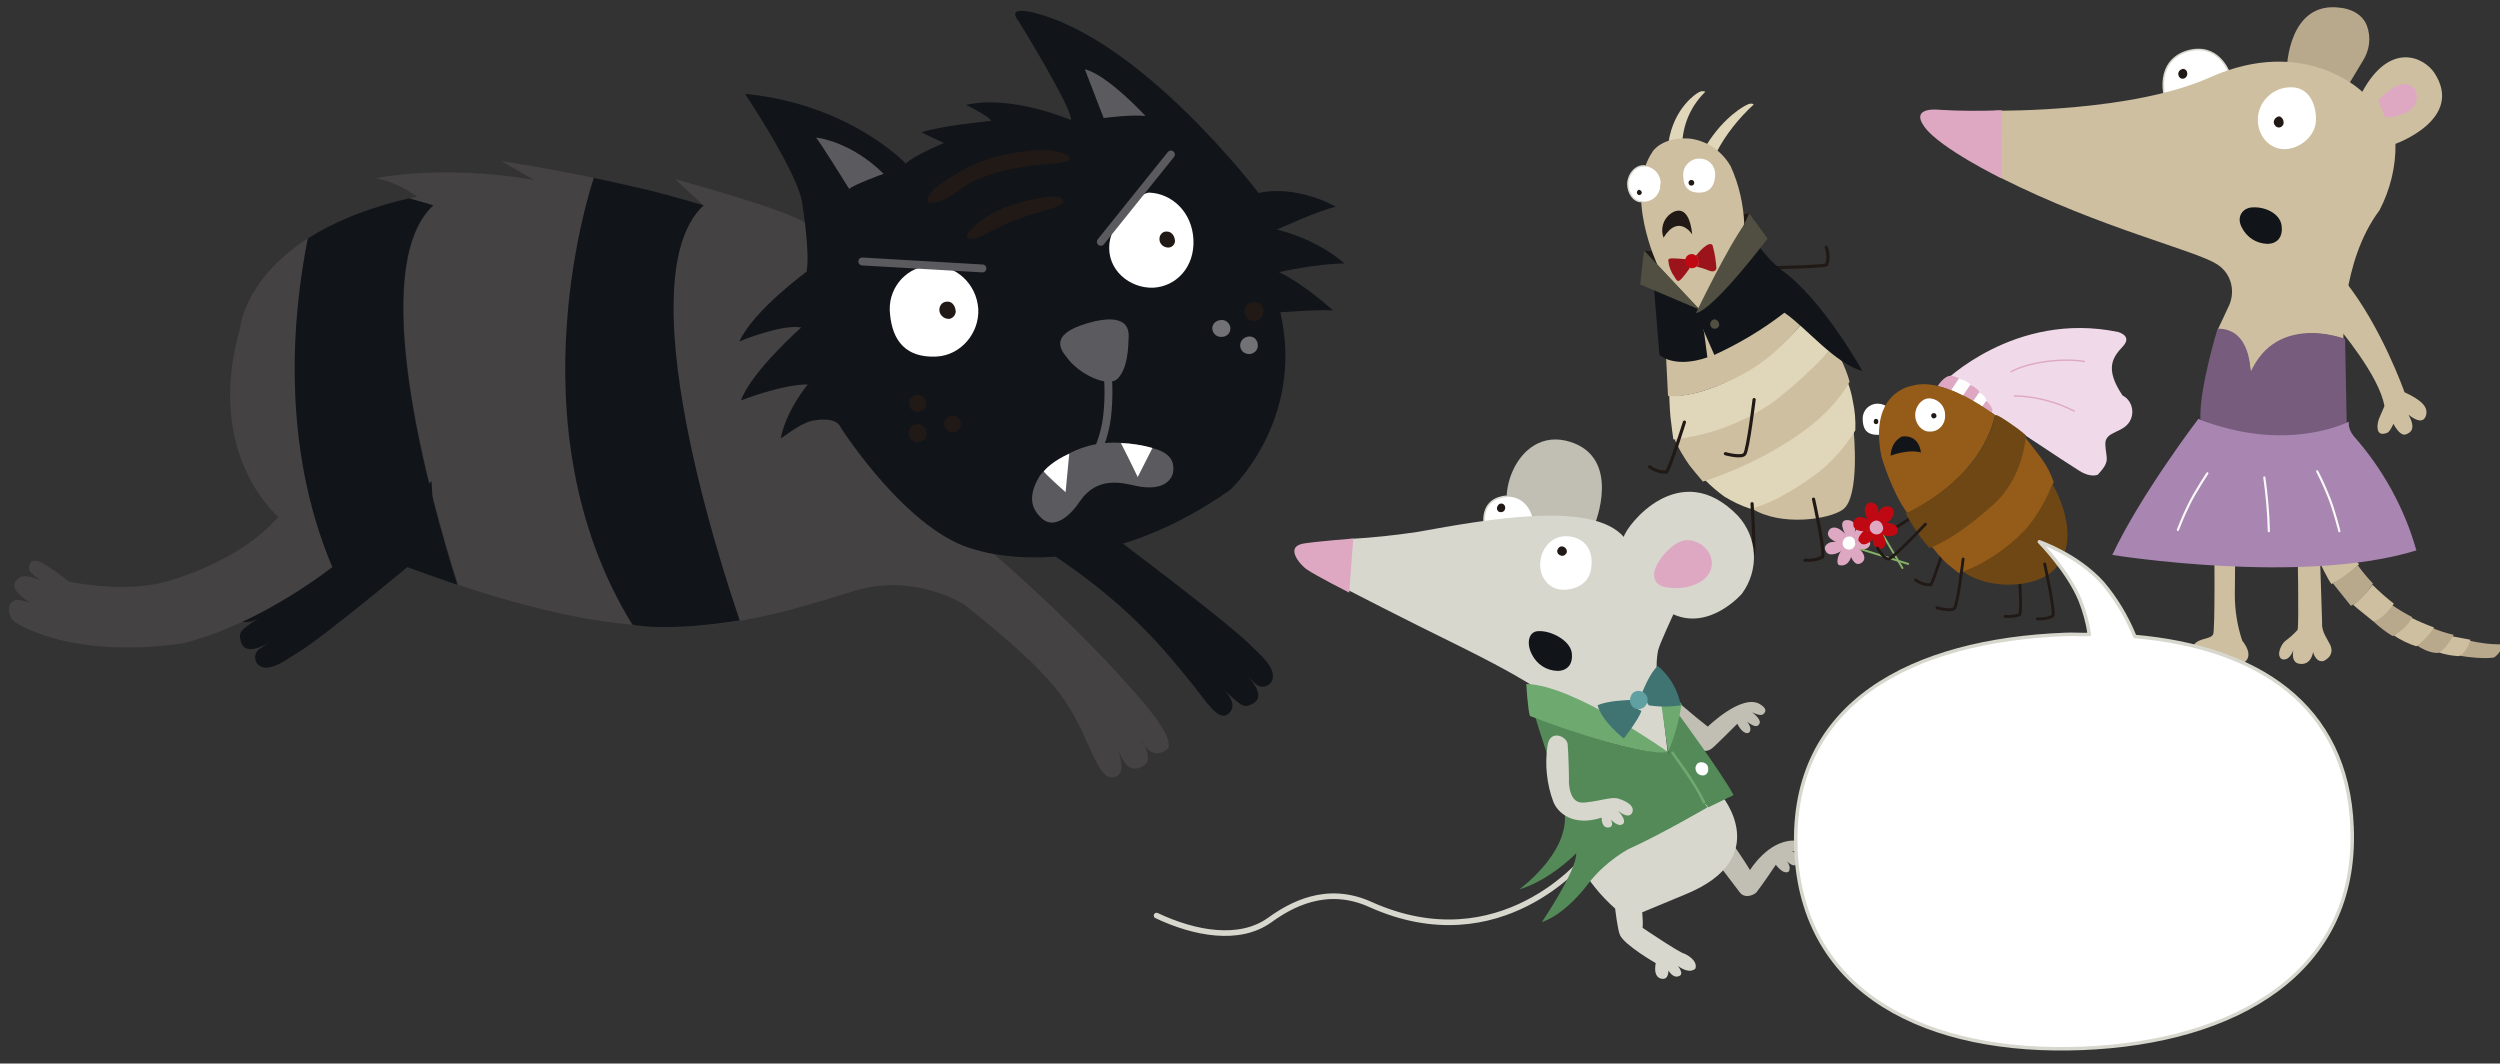 <?xml version="1.0" encoding="utf-8"?>
<!-- Generator: Adobe Illustrator 26.2.1, SVG Export Plug-In . SVG Version: 6.00 Build 0)  -->
<svg version="1.1" id="Capa_1" xmlns="http://www.w3.org/2000/svg" xmlns:xlink="http://www.w3.org/1999/xlink" x="0px" y="0px"
	 viewBox="0 0 610 259.5" style="enable-background:new 0 0 610 259.5;" xml:space="preserve">
<rect x="0" y="0" width="610" height="259.5" fill="#333333" stroke="none"/>
<style type="text/css">
	.st0{fill:#E0D6B9;}
	.st1{fill:#CDBF9F;}
	.st2{fill:none;stroke:#211915;stroke-width:0.78;stroke-linecap:round;}
	.st3{fill:#211915;}
	.st4{fill:#111419;}
	.st5{fill:#504F41;}
	.st6{fill:#FFFFFF;}
	.st7{fill:none;stroke:#D7D7CE;stroke-width:0.36;stroke-linecap:round;}
	.st8{fill:#9C141B;}
	.st9{fill:#BF0811;}
	.st10{fill:#444242;}
	.st11{fill:#5B5B5F;}
	.st12{fill:none;stroke:#5B5B5F;stroke-width:1.926;stroke-linecap:round;stroke-miterlimit:10;}
	.st13{fill:#727176;}
	.st14{fill:#B8A98D;}
	.st15{fill:none;stroke:#D7D7CE;stroke-width:0.4;}
	.st16{fill:#775C7D;}
	.st17{fill:#A886B1;}
	.st18{fill:#DEA8C3;}
	.st19{fill:none;stroke:#FBFAFB;stroke-width:0.53;stroke-linecap:round;}
	.st20{fill:none;stroke:#211915;stroke-width:0.7;stroke-linecap:round;}
	.st21{fill:none;stroke:#85B266;stroke-width:0.48;stroke-linecap:round;stroke-miterlimit:10;}
	.st22{fill:#F0DAE9;}
	.st23{fill:#6F4714;}
	.st24{fill:#945B19;}
	.st25{fill:none;stroke:#DEA8C3;stroke-width:0.35;stroke-linecap:round;}
	.st26{fill:none;stroke:#D7D7CE;stroke-width:1.37;stroke-linecap:round;stroke-miterlimit:10;}
	.st27{fill:#C1BFB3;}
	.st28{fill:none;stroke:#D7D7CE;stroke-width:0.4;stroke-linecap:round;}
	.st29{fill:#D7D7CE;}
	.st30{fill:#538A58;}
	.st31{fill:#6EAA6F;}
	.st32{fill:none;stroke:#6EAA6F;stroke-width:0.64;stroke-linecap:round;}
	.st33{fill:#3F7473;}
	.st34{fill:#61A0A2;}
	.st35{fill:#FFFFFF;stroke:#D7D7CE;stroke-width:0.853;stroke-linecap:round;stroke-linejoin:round;}
</style>
<g>
	<path class="st0" d="M407.1,34.8c1-0.6,2.3-0.7,3.4-0.3c0.3-4.6,2.3-8.9,5.6-12.1c0,0-0.8-0.5-1.9,0.3
		C414.2,22.7,408.4,26.1,407.1,34.8"/>
	<path class="st0" d="M416.3,35.5l2.5,1.7c2.3-4.4,5.4-8.3,9.1-11.7c0,0-0.5-0.6-1.9,0.2C426,25.7,420.8,28.2,416.3,35.5"/>
	<path class="st1" d="M427.3,124c7.2,4.6,19.2,2.7,22.4,0.3c4.2-3.1,2.6-19.1,2.6-19.1c-3.2,3.9-6.6,7.5-10.4,10.9
		C437,120.3,427.3,124,427.3,124"/>
	<path class="st0" d="M427,124.1c0,0,5-0.5,15.3-7.8c4.2-3,7.7-6.9,10.4-11.3c0.1-2.4-0.1-4.8-0.6-7.1c-0.3-1.9-0.9-3.8-1.6-5.6
		c0,0-5.5,9.9-13.5,14.8c-6.7,4-13.7,7.3-21,10c1.5,1.5,3.1,2.9,4.8,4.1C422.8,122.4,424.8,123.4,427,124.1"/>
	<path class="st1" d="M415.5,117.5c8.1-2.6,15.7-6.3,22.7-11c9.8-6.5,13.1-13.4,13.1-13.4c-0.5-1.9-1.3-3.7-2.1-5.5
		c-2.4-4-2.3-2.5-2.3-2.5s-8.1,8.6-16.5,14.1c-9.7,6.4-21.9,7.8-21.9,7.8c1,2.3,2.3,4.5,3.7,6.5
		C413.3,114.9,414.4,116.2,415.5,117.5"/>
	<path class="st0" d="M408.3,107.2c8.9-0.9,17.5-4.2,24.8-9.4c4.9-3.9,9.6-8.1,13.8-12.7l-7.3-6.1c-4.2,5-9.3,9.2-15,12.4
		c-11,6.2-17.3,5.1-17.3,5.1s0.1,3.3,0.3,5.3S408.3,107.2,408.3,107.2"/>
	<path class="st2" d="M411,103c0,0-3.5,11.2-4.4,12.2c-1.5,0-2.9-0.4-4.1-1.3"/>
	<path class="st2" d="M432.8,65.3c0,0,11.8-0.2,12.9-0.7c0.5-1.4,0.4-2.9-0.1-4.3"/>
	<path class="st2" d="M427.5,122.9c0,0,0.8,11.5,0.2,12.6c-1.2,0.6-4,0.4-4,0.4"/>
	<path class="st2" d="M442.5,121.8c0,0,2.9,13,2.2,14.1c-1.3,0.7-2.8,0.9-4.3,0.8"/>
	<path class="st2" d="M428,97.5c0,0-1.5,12.3-2.3,13.3s-4.7-0.1-4.7-0.1"/>
	<polygon class="st3" points="425.5,55.4 426.8,52.1 425.3,52.3 	"/>
	<polygon class="st3" points="401.2,61.2 403.6,61.3 404.6,64.9 	"/>
	<path class="st1" d="M407,96.6c0,0,6.1,1.2,18.6-5.5c8.2-4.4,14-12.2,14-12.2l-6.8-7.3c0,0-4.4-0.2-14,5.2
		c-10.5,5.9-12.5,5.9-12.5,5.9L407,96.6z"/>
	<path class="st4" d="M413.8,76.4l4.5,10.2c6.1-2.8,11.8-6.2,17.1-10.3c5.3,3.6,12.4,12.5,19,14.2c0,0-9.6-17.4-19.7-24.6
		c-2.1-1.7-3.9-3.6-5.5-5.8C429.3,60,417.2,75.5,413.8,76.4"/>
	<path class="st4" d="M403.6,70.7c0,0,1.1,13.3,1.3,15.9c0,0,3.5,3.4,11.7,0.6l-0.8-6.1l-1.6-6L403.6,70.7z"/>
	<path class="st1" d="M404.4,64.6c0,0-8.2-17.4-1.1-27.7c0,0,2.2-3.5,8.9-3.1c4.3,0.5,8,3.1,10.1,6.8c2,4.4,3.1,9.2,3.3,14.1
		l-11.1,20.7L404.4,64.6z"/>
	<path class="st5" d="M419.5,79.3c-0.1,0.6-0.7,1-1.3,0.9c-0.6-0.1-1-0.7-0.9-1.3s0.6-1,1.1-1C419,78,419.5,78.6,419.5,79.3"/>
	<path class="st6" d="M405.1,45c0.1,2.2-1.6,4.1-3.8,4.2c-0.1,0-0.3,0-0.4,0c-1.9,0-3.6-2.1-3.6-4.3s1.6-4.3,3.6-4.4
		c2.4,0,4.3,1.9,4.3,4.2C405.1,44.8,405.1,44.9,405.1,45"/>
	<path class="st6" d="M400.5,49.2c-1.9,0-3.3-2.1-3.3-4.3s1.8-4.7,4.2-4.4"/>
	<path class="st7" d="M400.5,49.2c-1.9,0-3.3-2.1-3.3-4.3s1.8-4.7,4.2-4.4"/>
	<path class="st6" d="M418.5,42.5c0,2.1-0.8,4.5-3.9,4.5c-3.3,0-3.9-2.2-3.9-4.4c0-2.2,1.8-3.9,3.9-3.9h0.1
		C416.9,38.7,418.5,40.4,418.5,42.5L418.5,42.5"/>
	<path class="st3" d="M412.9,57.2c0,0-3.3-5.2-7,0.8c-0.8-2.1-0.1-4.6,1.8-5.9C407.7,52.1,412,48.6,412.9,57.2"/>
	<path class="st5" d="M401.2,61.2l13.6,14.4l-14.6-6.2C400.3,69.3,400.8,62.8,401.2,61.2"/>
	<path class="st5" d="M426.8,52.1l4.5,6.1c0,0-13.1,17.4-17.5,18.2c0,0,7.8-16.2,11.9-21.7C425.6,54.6,426.1,53.6,426.8,52.1"/>
	<path class="st8" d="M411.8,63.3h-0.2H411.8c0,0-3.5-0.4-4.4-0.2c0,0-0.5,0.2-0.3,0.6c0.1,1.4,0.7,2.8,1.5,3.9
		c0.7,1.3,1.1,0.9,1.1,0.9c0.8-0.4,2.6-3.1,2.6-3.1C411.8,65.2,411.8,63.3,411.8,63.3"/>
	<path class="st8" d="M418.8,65.5c-0.1-1.9-0.4-3.7-0.9-5.5c0-0.3-0.3-0.4-0.3-0.4c-1.4-0.5-4.1,3.2-4.1,3.2l0.6-0.2
		c1.1,2.2-0.5,2.5,0,2.5c0.9,0.2,1.9,0.5,2.8,0.9C418.6,66.7,418.8,65.5,418.8,65.5"/>
	<path class="st3" d="M400.6,47c0,0.3-0.3,0.6-0.6,0.6c-0.3,0-0.6-0.3-0.6-0.6l0,0c0-0.4,0.3-0.7,0.6-0.7
		C400.3,46.4,400.6,46.7,400.6,47"/>
	<path class="st3" d="M413.4,44.6c0,0.4-0.3,0.7-0.7,0.7S412,45,412,44.6l0,0c0-0.4,0.3-0.7,0.7-0.7S413.4,44.2,413.4,44.6
		L413.4,44.6"/>
	<path class="st9" d="M411.2,63.4c0.1-0.9,0.9-1.5,1.8-1.4c0.1,0,0.2,0,0.3,0.1c0.9,0.3,1.4,1.2,1.2,2.1s-1.2,1.4-2.1,1.2
		c-0.1,0-0.2-0.1-0.4-0.2C411.4,64.9,411,64.1,411.2,63.4"/>
</g>
<g>
	<path class="st10" d="M278.3,170.6c-15.1-17.7-35.4-35.1-35.4-35.1l-14.2-7.9c0,0-30.4-69.8-31.6-72.6
		c-1.2-2.8-32.4-11.3-32.4-11.3l7,6.5c-21.9-6.9-49.4-10.9-49.4-10.9l8,4.6c-22.8-3.9-38.6-0.4-38.6-0.4c3.6,0.7,7,2.3,10.1,4.5
		c-0.6,0.1-1.3,0.3-1.9,0.4c3.3,0.9,5.9,1.7,5.9,1.7c-16.5,15.3-0.9,71,6,92.6c49.1,16.4,69,10,96.6,1.5c14.8-4.6,27,3.4,27,3.4
		c22.7,18.2,25.3,23.3,30.4,34.8c2.7,6.1,4.2,7.8,6.2,7.2c3.2-0.9,0.7-6.7,0.7-6.7c1.5,3.1,2.8,6.1,6.4,3.9c1.6-1,1-3.1,0.2-4.7
		c-0.7-0.9-1.1-1.8-1.1-1.8s0.6,0.8,1.1,1.8c1.1,1.3,2.9,2.5,5.3,0.9C287.2,181,280.5,173.2,278.3,170.6z"/>
	<path class="st4" d="M106.1,132.8c0,0-27.5,23.1-33.7,26.6c-1.7,0.9-6.9,5.3-9.5,2.7c-0.9-1-0.9-2.7,0.2-3.6l0,0l4.3-2.9
		c0,0-7.5,5.8-8.7,0.7c-0.6-2.3,0.2-2.7,6.1-6.6c0,0-5.1,4.2-7.1,0.7c-1.7-3,3.9-4.6,9.6-7.3c10.7-5.1,22.5-11.3,38-25.7
		L106.1,132.8z"/>
	<path class="st4" d="M271.8,131c0,0,28.7,21.5,33.6,26.7c1.3,1.4,6.7,5.5,4.8,8.7c-0.8,1.2-2.4,1.5-3.6,0.7l0,0l-3.8-3.6
		c0,0,7.3,6,2.7,8.3c-2.2,1.1-2.6,0.4-7.9-4.4c0,0,5.2,4,2.2,6.7c-2.5,2.2-5.3-2.8-9.3-7.7c-7.4-9.2-16.1-19.4-33.7-31.1L271.8,131z
		"/>
	<path class="st4" d="M307.1,47.1c0,0-28.9-38.2-55.7-44.2c0,0-5.8-1.4-2.9,2.2c0,0,13.4,21.7,12.8,24.2c0,0-14.5-6.3-25.6-3.7
		c0,0,5.5,2.6,6.1,3.9c0,0-12.5,1.2-17,2.8l5.5,2.6c0,0-6.9,2.8-9.3,5c0,0-13.6-14.5-39.2-17c0,0,13.6,20.4,14,27.2
		c0,0,1.9,11.5,1,16.2c0,0-12.8,9.3-16.4,17c0,0,10.4-4.3,15.1-3.4c0,0-12.2,10.8-14.7,17.8c0,0,9.9-3.9,16.3-3.9
		c0,0-5.3,6.3-6.6,13.2c3.8-2.7,6.2-4.3,8.7-4.5c0,0,4.9-0.9,6,1.9c0,0,16.5,25.9,33.1,29.8c0,0,27.8,9.4,61.9-14.7
		c0,0,18.3-16.9,12.2-43.3c0,0,10.8-0.8,12.9-0.4c0,0-6.8-6.3-13.2-9.4c0,0,9.4-2.1,15.9-2.1c0,0-5.4-5.4-16.4-8.3
		c0,0,11-5,14.3-5.5C326,50.3,316.2,45,307.1,47.1"/>
	<path class="st11" d="M269.3,28.8c0,0,6.5-0.9,10.2-0.5c0,0-9.2-10-14.8-11.4L269.3,28.8z"/>
	<path class="st11" d="M215.6,42.4c0,0-7.4,2.7-8.4,3.7c0,0-7.3-11.8-8.1-12.5C199.1,33.5,207.5,34.4,215.6,42.4"/>
	<path class="st3" d="M250.2,36.9c-7.7,1.1-12.4,2.1-22,8.9c0,0-3.3,3.4-1.3,3.6c2.3,0.3,4.2-0.9,8.5-3.9c5-3.4,13.5-5.1,21.9-5.6
		c0,0,4.9-0.3,3.4-1.8C259.7,37.1,255.5,36.1,250.2,36.9"/>
	<path class="st3" d="M247.6,49.8c0,0,11.5-3.6,11.9-0.7c0.2,1.5-6.9,2.6-9.8,3.9c-3.4,1.2-6.7,2.7-9.9,4.5c0,0-4.6,2.2-3.7-0.5
		C236,57.1,239,52.4,247.6,49.8"/>
	<path class="st6" d="M270.7,59.4c-0.7,6.5,5,11,10.7,10.8c5.6-0.3,10.1-5,9.8-11.7S286,47.2,280.4,47
		C278.2,46.9,271.3,53.8,270.7,59.4"/>
	<path class="st6" d="M217.1,75.7c0.3,5.8,2.6,11.7,11.4,11.3c6-0.3,10.5-5.8,10.2-11.6c-0.4-6.1-5.4-10.8-11.4-10.6
		c-5.8,0.1-10.3,5-10.2,10.7C217.1,75.6,217.1,75.6,217.1,75.7"/>
	<line class="st12" x1="268.6" y1="59" x2="285.7" y2="37.7"/>
	<line class="st12" x1="239.7" y1="65.5" x2="210.4" y2="63.8"/>
	<path class="st11" d="M267.1,78.4c3.6-0.8,8.5-1.1,8.3,3.8c-0.1,2.6-0.2,7.5-2.6,10.1s-9.9-1.3-12.5-5.1
		C258.5,85,255.9,81.1,267.1,78.4"/>
	<path class="st11" d="M279.8,109c2.6,0.6,7.3,1.6,6.4,6.4c0,0-0.8,5-9.3,3.1c-3.4-0.8-9.3-2.2-13.4,3.8c-1.4,2.2-5.8,7.5-9.4,4.1
		c-1.9-1.8-3.8-4.7-0.4-10.3c1.7-2.2,3.8-3.8,6.3-5C264.3,108.8,269.9,106.7,279.8,109"/>
	<path class="st6" d="M260,120.1l0.9-9.4c0,0-4.2,1.8-6.2,4.3C254.5,115.2,260,120.1,260,120.1"/>
	<path class="st6" d="M281.2,109.3c-2.5-0.7-5-1.1-7.7-1.2c2.2,4.3,4.1,8.3,4.1,8.3L281.2,109.3z"/>
	<path class="st3" d="M303.7,76.1c0.1,1.3,1.1,2.3,2.4,2.2c1.3-0.1,2.3-1.1,2.2-2.4c0-1.2-1-2.2-2.2-2.2c-0.1,0-0.2,0-0.2,0
		c-1.2,0-2.2,0.9-2.3,2.2C303.7,76.1,303.7,76.1,303.7,76.1"/>
	<path class="st13" d="M295.8,80.1c0,1.1,0.9,2.1,2.1,2.1c0.1,0,0.1,0,0.2,0c1.1,0,2.1-0.8,2.1-2c0-0.1,0-0.2,0-0.3
		c-0.2-1.2-1.3-2-2.4-1.8C296.7,78.2,295.8,79,295.8,80.1"/>
	<path class="st13" d="M302.6,84.3c0,1.1,0.9,2.1,2.2,2.1c0,0,0,0,0.1,0c1.1-0.1,2.1-1,2-2.2c0-1.1-0.8-2.1-2-2.1
		C303.6,82.1,302.6,83.1,302.6,84.3"/>
	<path class="st3" d="M230.4,103.5c0.1,1.1,1,2,2.1,2c1.1-0.1,2-1,2-2.1c-0.1-1.1-1-2-2.1-2C231.2,101.6,230.3,102.5,230.4,103.5"/>
	<path class="st3" d="M221.8,98.5c0.1,1.1,1,2.1,2.2,2c1.1-0.1,2.1-1,2-2.2c-0.1-1.1-1-2-2.2-2c0,0,0,0-0.1,0c-1,0-1.9,0.9-1.9,2
		C221.9,98.4,221.9,98.4,221.8,98.5"/>
	<path class="st3" d="M221.7,105.8c0.1,1.2,1.1,2.2,2.3,2.1c1.2-0.1,2.2-1.1,2.1-2.3c-0.1-1.1-1-2.1-2.2-2.1
		C222.6,103.4,221.7,104.5,221.7,105.8"/>
	<path class="st4" d="M171.7,50.1c0,0-7.7-2.3-13.4-3.7c-8.9-2.1-13.4-3-13.4-3s-20.8,60.1,9.4,109c0,0,7.6,1.9,26.2-1
		C180.6,151.3,151,69.2,171.7,50.1"/>
	<path class="st10" d="M75.2,58.1C59.5,68.2,58.6,80,58.6,80c-8.9,30.9,9.2,46,9.3,46.1c-9.2,10.8-26,15.4-26,15.4
		c-10.6,3.6-25.1,0.4-25.1,0.4c-2-1.6-4.1-3.1-6.3-4.5c-3.6-1.8-3.7,1.2-3.2,2c0.7,0.8,1.7,1.6,2.7,2.2c-4-1.5-5-1.2-6,0
		s-0.5,2.3,1,3.7c0.7,0.7,1.6,1.3,2.5,1.8c-0.9-0.3-1.9-0.5-2.8-0.7c-3-0.4-3.5,4-0.6,5.7c16.5,9.3,40.9,4.8,40.9,4.8
		c15-3.9,28.7-12.9,36.2-18.6C68.4,108.1,71.6,76.2,75.2,58.1z"/>
	<path class="st10" d="M279.1,182c-0.5-1-1.1-1.8-1.1-1.8S278.4,181.1,279.1,182z"/>
	<path class="st4" d="M105.7,50.1c0,0-2.6-0.8-5.9-1.7c-10.8,2.5-18.8,6-24.7,9.8c-3.6,18.1-6.8,50,6,80.2c3.8-2.8,6-4.8,6-4.8
		c8.9,3.6,17.1,6.6,24.5,9.1C104.8,121.1,89.2,65.4,105.7,50.1z"/>
	<path class="st12" d="M270.4,92.9c0.1,2.2,0.1,4.6-0.1,6.9c-0.2,3.2-0.9,6.4-2.1,9.3"/>
	<path class="st3" d="M229.2,75.6c0,1.1,0.9,2.1,2.1,2.2c0.9,0.1,1.8-0.7,1.9-1.7v-0.1c-0.1-1.5-1-2.5-2.1-2.4
		C229.9,73.6,229.2,74.6,229.2,75.6"/>
	<path class="st3" d="M282.9,58.3c0,1.1,0.8,2,2,2.1c0.9,0.1,1.7-0.6,1.8-1.5v-0.1c-0.1-1.4-0.9-2.3-2-2.3
		C283.7,56.4,282.9,57.3,282.9,58.3"/>
</g>
<g>
	<path class="st1" d="M565.7,136.6c0,0,2.6,5.4,3.2,5.9c2.5-1.2,4.7-2.8,6.7-4.8l-1.4-1.9L565.7,136.6z"/>
	<path class="st14" d="M602.4,156.3c2.7,0.6,5.5,1,8.3,0.9c-0.3,1.3-1,2.4-2.1,3.2c0,0-2.2,0.6-8.5-0.4
		C601.2,159,602.1,157.7,602.4,156.3"/>
	<path class="st1" d="M597.8,155.2c-0.6,1.8-3,3.9-3,3.9c1.7,0.6,3.4,0.9,5.1,1c2-0.7,2.9-4,2.9-4
		C600.6,155.7,597.8,155.1,597.8,155.2"/>
	<path class="st14" d="M593.4,153.2c1.7,0.7,3.5,1.3,5.3,1.7c0,0-2,3.8-3.8,4.4c0,0-2.1,0.3-5.3-1.9
		C589.6,157.4,592.8,154.6,593.4,153.2"/>
	<path class="st1" d="M584,155c1.7,1.1,3.6,2.1,5.6,2.7c1.7-1.3,3.2-2.8,4.3-4.6c-1.9-0.7-3.8-1.5-5.6-2.4
		C588.2,150.7,584.8,154.9,584,155"/>
	<path class="st14" d="M579.2,151.7c1.4,1.3,2.9,2.5,4.6,3.5c2-1,3.7-2.6,4.8-4.6c-1.7-0.9-3.4-1.9-5-3
		C583.6,147.5,580,151.5,579.2,151.7"/>
	<path class="st1" d="M578.9,142.7c1.6,1.6,3.4,3.2,5.2,4.6c0,0-2.2,3.4-4.9,4.4c0,0-4.5-3.6-5-4.1
		C575.9,146.2,577.5,144.6,578.9,142.7"/>
	<path class="st14" d="M575.3,137.9c1.1,1.6,2.4,3.1,3.7,4.5c0,0-2.6,4.4-5.4,5.4c0,0-3.9-4.9-4.4-5.5
		C571.4,141.1,573.4,139.6,575.3,137.9"/>
	<path class="st14" d="M558,16.5c0,0,0.4-16.4,13.1-14.6c0,0,4.8,0.3,6.4,4.3c1.1,2.9,0.7,6.1-1,8.7l-3.6,6
		C568.6,17.7,563.3,16.1,558,16.5"/>
	<path class="st1" d="M540.3,133.2c0,0,0.2,20.8-0.3,21.6c-0.8,1.4-4,0.7-5,3.1s2.4,3,3.4,2.1l1.3-1.1c0,0-1.2,3,2,3.6
		c1.2,0.1,2.2-0.8,2.3-2c0-0.3,0-0.6-0.1-0.8c0,0,1.4,2.9,3.4,2.1c0,0,3.1-1.3-0.2-5.5c-1.2-3.6-1.8-7.4-1.8-11.2l0.1-12
		L540.3,133.2z"/>
	<path class="st1" d="M560.6,133.5c0,0,0.4,19.2,0,20.2c-0.9,1-1.9,1.9-3,2.7c-0.9,0.7-2.3,3.4-0.9,4.4c0,0,1.7,0.9,2.9-2.2
		c0,0-0.9,3.4,1.9,3.4c0,0,2.3,0.3,2.9-2.9c0,0,0.6,2.6,2.5,2.2c0,0,2.9-1.1,1.7-3.9c-0.6-1.3-2.2-3.3-2-5.4l-0.6-18.6L560.6,133.5z
		"/>
	<path class="st6" d="M544.1,18.2c0,0-2.2-7.1-9.1-6c-3.2,0.5-8.1,2.9-7,10.6c0,0,10.3-0.9,15.3-4.4"/>
	<path class="st15" d="M544.1,18.2c0,0-2.2-7.1-9.1-6c-3.2,0.5-8.1,2.9-7,10.6c0,0,10.3-0.9,15.3-4.4"/>
	<path class="st1" d="M571.8,82.7c0,0-0.7-18.7,8.8-31.4c2.6-5,4-10.6,3.9-16.2c0,0,16.9-6,9.5-17.3c-2.5-3.8-10.8-7.9-17.6,4.6
		c0,0-14-13.9-37.2-3.5c-19,8.5-51.7,8.1-51.7,8.1h-0.6c0,0-10.4,10.6,1.7,16.6c23.9,12,47.3,17.6,52.2,20.8c3.4,2,4.7,6.2,3.2,9.9
		l-2.8,6c0,0,7-0.3,8,10.7C549.2,90.9,555.2,77.1,571.8,82.7"/>
	<path class="st1" d="M570.6,80c0,0,10,11.7,11.2,19.1l-1.3,3c-0.4,0.9-1.2,4.8,2,3.5c0.7-0.3,1.5-2.2,1.5-2.2s1.5,3.1,3,2.6
		s2.4-1.6,0.7-4.8c0,0,3.3,2.9,4.2,0.3c0.7-2.1-0.9-3.8-5.2-5.8c0,0-5.6-16-14.6-27.2C572.2,68.5,571.7,78.8,570.6,80"/>
	<path class="st16" d="M536.9,102.3c0,0,20.7,9.8,35.7,1.1l-0.4-20.7c0,0-16.6-6.5-23.1,8.2c0,0,0.3-10.8-8-10.7
		C541.1,80.2,536.6,94.7,536.9,102.3"/>
	<path class="st17" d="M536.4,102.2c0,0-14.1,18.5-21,33.2c0,0,46.3,7.5,74.2-1.1c-2.9-10.3-8.2-19.9-15.3-27.9
		c-0.8-1-1.3-2.2-1.2-3.5C573,102.9,558,110.8,536.4,102.2"/>
	<path class="st18" d="M488.3,43.5c0-5.2,0.1-11.4,0.1-16.6c-5,0.2-10,0.2-15-0.1c0,0-7.6-1-3.8,4.2S488.3,43.5,488.3,43.5"/>
	<path class="st6" d="M565.1,29.1c0,4.3-4.2,7.3-7.7,7.3s-6.5-3-6.5-7.3c0.1-4.4,3.8-7.9,8.2-7.8c0.1,0,0.2,0,0.2,0
		C563,21.4,565.1,24.8,565.1,29.1"/>
	<path class="st18" d="M580.3,24.5l1.7,4.2c0,0,9.5-0.3,7.4-6.7C589.4,22,586.9,17.4,580.3,24.5"/>
	<path class="st3" d="M533.7,18c0,0.6-0.4,1.1-1,1.2c-0.7,0.1-1.2-0.5-1.2-1.2c0-0.6,0.5-1.1,1.2-1.2
		C533.4,16.9,533.7,17.4,533.7,18"/>
	<path class="st3" d="M557.2,29.8c0.1,0.6-0.4,1.2-1,1.3c-0.7,0.1-1.3-0.5-1.4-1.2c0-0.1,0-0.1,0-0.2c0.1-0.7,0.7-1.3,1.4-1.3
		C556.8,28.6,557.2,29.2,557.2,29.8"/>
	<path class="st19" d="M538.6,115.5c0,0-3,4.5-4.5,7.6c-1.5,3-2.7,6.2-2.7,6.2"/>
	<path class="st19" d="M570.8,129.6c0,0-1.3-5.3-2.6-8.4c-1.2-3.1-2.8-6.2-2.8-6.2"/>
	<path class="st19" d="M553.6,129.6c-0.1-4.4-0.5-8.8-1.1-13.1"/>
	<path class="st4" d="M549.6,50.6c-2.4,0.1-4,2.3-2.6,4.9c1.2,2.4,3.5,3.9,6.2,4c2.4,0,3.9-1.6,3.5-4.5S552.7,50.4,549.6,50.6"/>
</g>
<g>
	<path class="st20" d="M475,131.7c0,0-3.2,10.1-3.9,11c-1.3,0-2.7-0.4-3.7-1.2"/>
	<path class="st20" d="M492.6,138.6c0,0,0.8,10.4,0.2,11.4c-1.2,0.4-2.4,0.5-3.6,0.4"/>
	<path class="st20" d="M469.6,124.1c0,0-9.5,6.6-10.6,6.4s-2-3.2-2-3.2"/>
	<line class="st21" x1="452.4" y1="133.5" x2="465.6" y2="137.6"/>
	<path class="st18" d="M451.6,136.1c-0.3,0.9-1.2,2.2-2.8,1.8c-0.8-0.2-0.5-2.1,0.3-3.3c0.4-0.6,1.4-1.5,2.1-1.1
		S451.8,135.4,451.6,136.1"/>
	<path class="st18" d="M451.1,131.3c0,0-2.5-3.6-4.5-2.3c0,0-1.9,1.6,1.1,3.1c0.9,0.4,1.8,0.5,2.7,0.4
		C450.7,132.1,450.9,131.7,451.1,131.3"/>
	<path class="st18" d="M450.7,132.4c-1.3-0.3-2.7-0.3-4-0.1c0,0-2.4,0.7-1,2.5c0.6,0.8,2.4,0.6,4.1-0.7c0.4-0.3,0.8-0.5,1.3-0.7
		L450.7,132.4z"/>
	<path class="st18" d="M450.8,131.4c0,0-3-4.7,0.1-4.5c1,0.1,2.5,0.6,1.4,4l-0.5,0.8C451.6,131.4,451.2,131.3,450.8,131.4"/>
	<path class="st18" d="M452.5,133.1c-0.3,0.6-0.9,0.9-1.5,0.8c0,0,1,4.8,3.1,3.5C456.4,136,453.1,133.1,452.5,133.1"/>
	<path class="st18" d="M452,131.3c0,0,0.5-2.8,2.5-2.8c0.8,0,2.8,1.5,0.6,2.8c-0.6,0.4-1.4,0.5-2.6,1
		C452.5,132.3,452.2,131.3,452,131.3"/>
	<path class="st18" d="M452.7,132.1c0,0,3-1.1,3.6,0.2c0.2,0.5-0.3,2.1-2.4,1.6c-0.6,0-1.1-0.2-1.5-0.7
		C452.4,133.2,452.8,132.3,452.7,132.1"/>
	<path class="st6" d="M452.7,132.5c0,0.9-0.7,1.6-1.5,1.6c-0.1,0-0.1,0-0.2,0c-0.8-0.1-1.4-0.7-1.4-1.5c0-0.9,0.7-1.7,1.6-1.7
		c0.1,0,0.1,0,0.2,0C452.1,130.9,452.7,131.7,452.7,132.5L452.7,132.5"/>
	<path class="st22" d="M474.2,93.3c0,0,17.4-17.5,42.6-12.3c0,0,3.6,0.9,1.2,3.5c-2.4,2.6-4.6,5.3-0.1,12c2,1,2.9,3.4,2.1,5.6
		c-1.4,3.8-6.5,2.8-6.3,6.4c0.2,3.6,1.3,3.9-1.8,7.3c0,0-1.6,0.9-4.5-0.9c-2.8-1.7-21.3-14-21.7-14.4L474.2,93.3z"/>
	<path class="st18" d="M483.6,99.2l1-1.4c0.8,0.6,1.3,1.4,1.6,2.3l-0.4,0.6C485.8,100.7,483.8,99.3,483.6,99.2"/>
	<path class="st6" d="M481.3,98l1.5-2.2c0.9,0.3,1.6,1,1.9,1.9l-1.1,1.5C483.6,99.2,481.8,97.9,481.3,98"/>
	<path class="st18" d="M478.9,96.5l1.7-2.6c0.9,0.3,1.8,0.9,2.4,1.7l-1.6,2.3C480.6,97.4,479.8,96.9,478.9,96.5"/>
	<path class="st6" d="M475.9,95.3l2-2.9c1.1,0.2,2.1,0.7,2.9,1.4l-1.9,2.8C478.9,96.6,476.5,95.2,475.9,95.3"/>
	<path class="st18" d="M472.8,94.2c0,0,1.6-2.7,3.4-2.5c0.6,0.1,1.2,0.3,1.8,0.6l-2,3C475,94.8,473.9,94.5,472.8,94.2"/>
	<path class="st6" d="M461.7,101.9c0,1.9-0.7,4.2-3.6,4.2c-3.1,0-3.6-2-3.6-4s1.6-3.6,3.6-3.6h0.1C460.2,98.5,461.7,100,461.7,101.9
		L461.7,101.9"/>
	<path class="st3" d="M458.3,102.9c0,0.3-0.2,0.6-0.5,0.6s-0.6-0.2-0.6-0.5c0,0,0-0.1,0-0.2c0-0.3,0.2-0.6,0.5-0.6s0.6,0.2,0.6,0.5
		C458.3,102.8,458.3,102.9,458.3,102.9"/>
	<line class="st21" x1="459" y1="129.8" x2="464.2" y2="138.6"/>
	<path class="st23" d="M478.9,139.4c6.2,4.6,17.6,4.2,22.2-0.3c7.7-7.6-0.2-20.8-0.2-20.8s-4,7.8-8.3,12.1
		C487.3,135.7,478.9,139.3,478.9,139.4"/>
	<path class="st24" d="M477.9,139.8c0,0,8.2-2.2,16.1-10.4c4.2-4.5,7.1-11.8,7.1-11.8c-0.7-2-1.6-3.8-2.8-5.5c-3-4-4.6-5.9-4.6-5.9
		s-0.8,10.5-6.9,16.2c-4.6,4.3-9.9,8-15.6,10.8c1.1,1.4,2.3,2.8,3.6,4.1C476,138.3,477.9,139.8,477.9,139.8"/>
	<path class="st24" d="M465.4,125.2c0,0,17.6-7.7,21.4-23.9c0,0-12.3-9.5-20.1-7.2c0,0-10.9,1.3-7.6,17.4
		C459.1,111.5,461.6,120.1,465.4,125.2"/>
	<path class="st23" d="M470.8,133.7c0,0,5.6-1.6,15.6-10.6c7.5-6.7,7.9-16.9,7.9-16.9c-1.2-1.1-2.5-2-3.8-2.9c-3.6-2.5-3.6-2-3.6-2
		c-1.4,5.5-4.3,10.5-8.4,14.5c-3.9,3.9-8.5,7.1-13.5,9.5c0,0,0.8,1.6,2.8,4.6C468.7,131.2,469.7,132.5,470.8,133.7"/>
	<path class="st9" d="M454.8,129.5c0,0-1.9,1.7-1.2,2.6c0.5,0.6,1.1,1.4,3.1-0.2c0.6-0.4,0.8-1.2,0.7-1.9c-0.3-0.3-0.6-0.6-0.8-1
		C456.1,129.4,455.5,129.6,454.8,129.5"/>
	<path class="st9" d="M458.3,124.4c0.2,1.2,0.1,3.4-0.8,3.4s-2.3-1.2-2.5-3.1c-0.1-0.9,0.6-2.1,1.4-2.1
		C457.4,122.6,458.3,123.4,458.3,124.4L458.3,124.4"/>
	<path class="st9" d="M456.9,127.3c0,0-3.1-2.1-4.3-0.6c-0.5,0.6-1,2.6,1.6,2.9c0.8,0.1,1.7,0,2.4-0.5
		C456.6,128.5,456.7,127.9,456.9,127.3"/>
	<path class="st9" d="M458,127.3c0,0-0.1-4.3,3-3.7c0.8,0.1,1.6,1.2,0.6,2.8c-0.6,0.9-1.5,1.5-2.6,1.7
		C459,128.1,458.4,127.6,458,127.3"/>
	<path class="st9" d="M459,128c1.2-0.7,2.7-0.5,3.7,0.4c0.6,0.5,0.8,2.7-2.2,2.4c-0.9-0.1-1.7-0.7-2-1.6
		C458.5,129.3,459.2,128.3,459,128"/>
	<path class="st9" d="M458.8,129.4c0,0,2.5,3.4,0.5,4.4c-1,0.4-3.1-0.3-2.1-3.8c0,0,1.1,0,1.4-0.4"/>
	<path class="st18" d="M457.8,127c-0.9,0.1-1.7,0.9-1.6,1.8c0,0.9,0.8,1.6,1.7,1.6l0,0c0.8,0,1.5-0.6,1.6-1.4v-0.1
		C459.4,127.8,458.7,127,457.8,127"/>
	<path class="st6" d="M474.6,101.4c0.1,2-1.4,3.8-3.4,3.9c-0.2,0-0.3,0-0.5,0c-1.8,0-3.4-1.9-3.4-4s1.5-4,3.3-4.1c2.2,0,4,1.8,4,4
		C474.6,101.3,474.6,101.4,474.6,101.4"/>
	<path class="st3" d="M472.5,101.5c0,0.4-0.4,0.6-0.7,0.6c-0.3,0-0.5-0.3-0.6-0.6c0-0.4,0.2-0.7,0.6-0.7S472.5,101,472.5,101.5
		C472.5,101.4,472.5,101.5,472.5,101.5"/>
	<path class="st25" d="M490.7,90.7c4.3-2.4,12.7-3.4,17.9-2.5"/>
	<path class="st25" d="M491.5,96.6c5.1,0.1,10.1,1.4,14.6,3.7"/>
	<path class="st20" d="M498.9,137.6c0,0,2.6,11.8,2,12.7c-1.2,0.6-2.5,0.8-3.8,0.7"/>
	<path class="st20" d="M479,136.4c0,0-1.3,11.1-2.1,12s-4.3-0.1-4.3-0.1"/>
	<path class="st20" d="M469.8,127.9c0,0-7.9,8.4-9,8.5s-2.7-2.7-2.7-2.7"/>
	<path class="st4" d="M461.3,111.2c0,0,4.2-1.7,7.4-0.8c0,0-0.3-4.4-4.6-3.9C464.2,106.5,461.5,107.4,461.3,111.2"/>
</g>
<g>
	<path class="st26" d="M386.7,209.4c0,0-20.5,25.6-52.3,11.3c-10.8-4.9-19.6,0.2-24.6,3.8c-7.4,5.3-18.3,3.3-27.6-1.1"/>
	<path class="st27" d="M389.1,128c0,0,6.7-16.2-6-20.2c-13.5-4.2-19.6,16-12.5,21L389.1,128z"/>
	<path class="st6" d="M368.5,121.2c-2.4-0.3-7.7,1.1-6.1,8.3l11.7-2C374.2,127.4,373.6,121.8,368.5,121.2"/>
	<path class="st6" d="M367.5,121.1c-2.2,0.2-5.4,1.3-5.4,5.9"/>
	<path class="st28" d="M367.5,121.1c-2.2,0.2-5.4,1.3-5.4,5.9"/>
	<path class="st27" d="M423,206.2c0,0,2.7,3.9,4,6.1c0,0,4.3-7.1,10.5-7.2c0,0,3,0.2,2,2.1c-0.3,0.7-0.8,0.9-2.9,0.2
		c1.3,0.3,2.2,1.4,2.2,2.7c0,0-0.5,2.6-3.2-0.4c0,0,1.6,1.4,0.9,2.9c0,0-1,1.2-3.2-1.6c0,0-3.2,4.8-4.7,6.7
		c-0.5,0.6-2.9,1.8-4.2-0.1l-4.4-5.8L423,206.2z"/>
	<path class="st29" d="M373.4,167c0,0-4.7-3.1-16.8-9.1c-14.3-7-28.4-14.3-28.4-14.3l1.2-12.1c5.5-0.3,11-0.9,16.4-1.7
		c17.2-3.1,42.6-7.7,50.4,1.2c0.7-2.8,13.7-19.7,27.8-5.2c4.9,5.3,5.3,13.3,1,19.1c0,0-7.8,9-16.7,5c0,0-3.3,7.1-3.7,8.7
		c0,0-1.1,4.8,0.4,8.5l2,17.2c0,0-26.5-17.4-34.4-16.6"/>
	<path class="st29" d="M420,194c0,0,13,15.3-8.7,24.2l-10.6,4.4c0.1,1.2,0.2,2.5,0.1,3.8c0,0,9.2,6.2,10.2,6.3c0,0,3.3,1.4,2.7,3.6
		c0,0-1.2,1.6-4.3-0.6c0,0,2.1,2.5-0.4,2.6c0,0-1,0-1.9-1.5c0,0,0.1,2.4-1.7,2c0,0-2.1-0.1-1.4-3.8c0,0-7.5-4.3-8.7-6.8
		c-0.6-1.2-1.2-6.5-1.2-6.5c-3.5-3.1-6.4-6.7-8.8-10.8l10.5-3.8L420,194z"/>
	<path class="st27" d="M407,169.2c0,0,6.8,5.9,9.7,8.1c0,0,8.3-8.1,12.7-5.5c0.6,0.4,2.1,1.3,0.9,2.4c-0.5,0.5-1.5,0.2-2.8-0.4
		c0,0,2.4,1.7,1.8,2.8c-0.4,0.7-1,1-3-0.5c0,0,1.3,1.5,0.6,2.5c-0.5,0.7-1.9,0.2-3-2c0,0-4.5,4.5-5.6,5.5s-2.1,1.9-5.2,0l-8.3-13.6
		L407,169.2z"/>
	<path class="st30" d="M409.8,174.6c0,0,10.3,14,13.2,19.4l-6.2,3c0,0-9.5-11.9-9.7-13.7S409.8,174.6,409.8,174.6"/>
	<path class="st30" d="M374.6,174.8c0,0,23.8,10,32.3,8.5l9.7,13.7c0,0-11.3,6.6-19.5,10.3c-3.9,2.3-7.4,5.3-10.1,9
		c0,0-5,6.7-10.8,8.7c0,0,8.5-12.5,8.4-16.8c0,0-6.4,6.6-13.9,8.8c0,0,14.6-10.5,10.4-21.5C381.4,195.5,374.9,176.5,374.6,174.8"/>
	<path class="st4" d="M375.3,154c-2.4,0.1-2.9,3.1-1.5,5.7c1.2,2.4,3.5,3.9,6.2,4c2.4,0,3.9-1.6,3.5-4.5
		C383,156.2,378.4,153.8,375.3,154"/>
	<path class="st6" d="M381.2,130.9c-3.1,0.4-5.4,3.4-5.4,6.9s2.5,6.1,5.6,6.1s6.2-1.5,6.8-4.9C389.3,132.7,384.8,130.4,381.2,130.9"
		/>
	<path class="st18" d="M330.2,131.4l-1,13.2c0,0-8.1-4.1-10.4-5.7c-1.2-0.8-5.7-5.5-0.6-6.3C321.4,132.1,330.2,131.4,330.2,131.4"/>
	<path class="st18" d="M403.6,140.1c0,2.8,2.2,3.4,5.6,3.4s8.5-1.8,8.5-6.1c0-2.8-2.7-5.6-6.1-5.6S403.6,137.4,403.6,140.1"/>
	<path class="st3" d="M380.1,134c-0.3,0.5-0.1,1.1,0.4,1.4c0.1,0,0.1,0.1,0.2,0.1c0.6,0.3,1.2,0,1.5-0.5s0-1.2-0.5-1.5
		C381,133.1,380.4,133.4,380.1,134L380.1,134"/>
	<path class="st3" d="M365.4,123.5c-0.3,0.5-0.1,1.2,0.4,1.4c0.5,0.2,1.1,0,1.3-0.4c0.3-0.5,0.2-1.2-0.3-1.5
		S365.7,122.9,365.4,123.5C365.4,123.4,365.4,123.5,365.4,123.5"/>
	<path class="st31" d="M410.3,171.8c-1.7-2.2-3.7-4.2-5.8-6.1l2.5,17.8C408.6,179.8,409.7,175.8,410.3,171.8"/>
	<path class="st31" d="M372.4,166.9c0,0,0.4,6.4,0.9,7.8c0,0,25.6,10,33.7,8.8C407,183.5,383.8,167,372.4,166.9"/>
	<path class="st29" d="M382.5,181.5c-0.3-1.9-4.3-3.6-4.9,0.4c-0.7,4.6-0.2,9.4,1.4,13.7c1,2.6,4.7,6.2,11.8,3.9
		c0,0-0.1,2.7,1.8,2.4c0.5-0.1,1.1-0.4,0.5-1.9c0,0,1.7,1.9,2.8,1.1c0,0,1.4-0.5-1.1-3.3c0,0,2.4,2.2,3.4,0.6c0,0,1.4-2-3.2-3.5
		c-1.8-0.6-4.1,0.5-8.2,0.9c-1.6,0.2-3.7-0.2-4-5C382.9,190.9,382.7,183.3,382.5,181.5"/>
	<path class="st6" d="M415.2,186c-0.8-0.1-1.4,0.5-1.5,1.3c0,0.1,0,0.2,0,0.3c0.1,0.9,0.8,1.6,1.7,1.6c0.7,0.1,1.3-0.5,1.4-1.2
		c0-0.1,0-0.2,0-0.3C416.9,186.8,416.2,186,415.2,186C415.3,186,415.2,186,415.2,186"/>
	<path class="st32" d="M408.1,183.7l3.6,5.1c1.5,2.2,2.9,4.6,4.1,7"/>
	<path class="st33" d="M404.5,162.5c2.9,2.4,4.9,5.8,5.6,9.6c-2.6,0.4-5.2,0.4-7.8,0l-1.7-2.9C400.6,169.3,402.4,164.3,404.5,162.5"
		/>
	<path class="st33" d="M397.8,170.8c0,0-5.6,0.1-8,1.3c1.2,4.1,6.4,8.1,6.4,8.1s3.9-5,4.3-6.8C400.5,173.5,398.2,172.6,397.8,170.8"
		/>
	<path class="st34" d="M398.4,172.5c0.9,0.8,2.3,0.7,3.1-0.3s0.7-2.3-0.3-3.1c-0.8-0.7-2-0.7-2.8,0
		C397.5,170.1,397.5,171.6,398.4,172.5"/>
</g>
<g id="Capa_2_00000082360210376339492310000015660338526527470210_">
	<g id="Capa_1-2_00000093174128595340700110000008796988722096715198_">
		<path class="st35" d="M438.2,207.2c1.4,35.5,32.4,50.1,69.9,48.6s67.3-18.6,65.8-54c-1.2-30.1-23.5-43.9-53-46.5
			c-2-4.9-4.6-9.2-7.8-13c-6.3-7-15.5-10.1-15.5-10.1s7.1,7.2,10,14.4c1,2.5,1.8,5.4,2.2,8.2c-1.9,0.1-3.8-0.1-5.8,0
			C466.7,156.2,436.8,171.4,438.2,207.2z"/>
	</g>
</g>
</svg>
